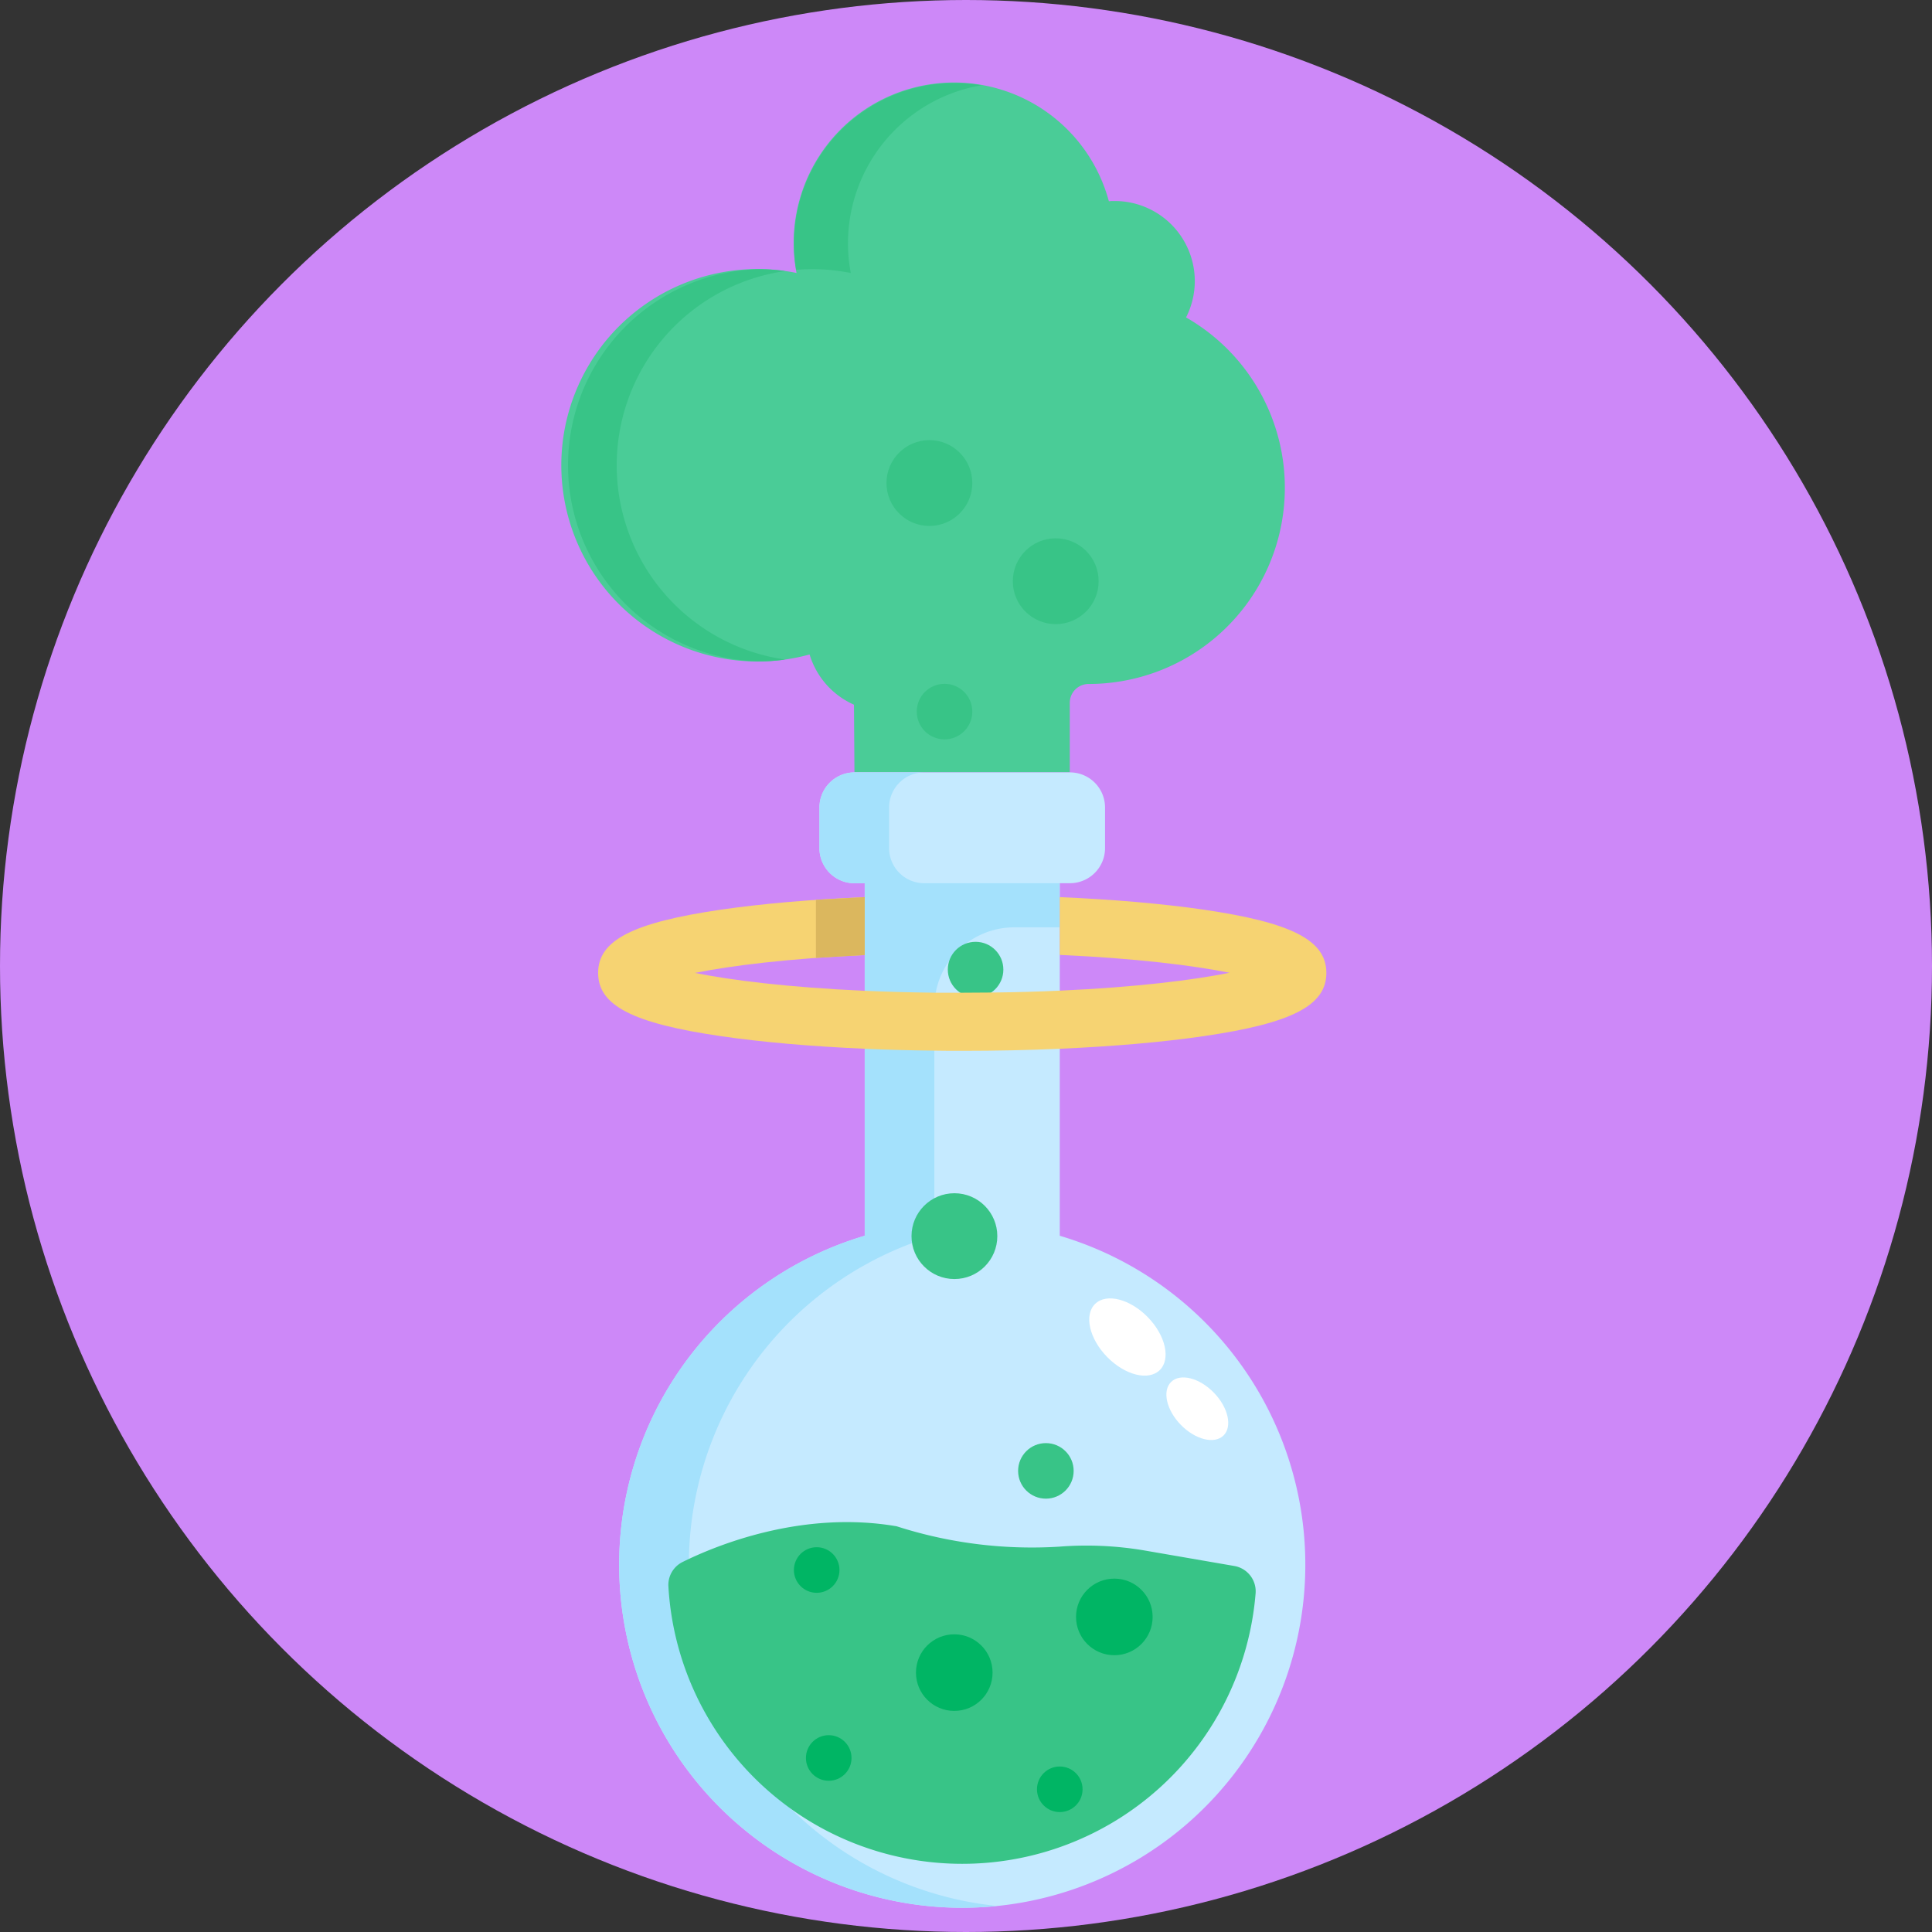 <svg height="512" viewBox="0 0 512 512" width="512" xmlns="http://www.w3.org/2000/svg"><rect x="0" y="0" width="512" height="512" fill="#333333" stroke="none"/><g id="BULINE"><circle cx="256" cy="256" fill="#cd88f8" r="256"/></g><g id="Icons"><path d="m314.35 84.06a21.22 21.22 0 0 0 -19-30.79c-.51 0-1 0-1.49.07a42.49 42.49 0 0 0 -82.77 19 52 52 0 1 0 3.46 101.1 21.26 21.26 0 0 0 11.76 13.31l.13 17.91h57.06v-18.4a5 5 0 0 1 5.12-5 52 52 0 0 0 25.64-97.17z" fill="#4acc97"/><path d="m208.07 174.78a52.67 52.67 0 0 1 -7.15.5 52 52 0 0 1 0-103.95 50.64 50.64 0 0 1 7.11.51 52 52 0 0 0 0 102.94z" fill="#38c487"/><path d="m215.25 71.33c-1.43 0-2.85.07-4.26.18a42.54 42.54 0 0 1 49.08-48.91 42.51 42.51 0 0 0 -35.35 41.9 43.25 43.25 0 0 0 .74 7.85 51.91 51.91 0 0 0 -10.21-1.02z" fill="#38c487"/><path d="m280.85 327.47v-93.41h2.69a9.31 9.31 0 0 0 9.31-9.31v-10.75a9.31 9.31 0 0 0 -9.31-9.31h-57.07a9.31 9.31 0 0 0 -9.31 9.31v10.77a9.31 9.31 0 0 0 9.31 9.31h2.69v93.41a90.92 90.92 0 1 0 51.69 0z" fill="#c5eaff"/><path d="m247.62 327.47v-60.53a21.19 21.19 0 0 1 21.19-21.19h12v-11.69h-35.88a9.31 9.31 0 0 1 -9.31-9.31v-10.75a9.31 9.31 0 0 1 9.31-9.31h-18.45a9.32 9.32 0 0 0 -9.32 9.32v10.76a9.3 9.3 0 0 0 9.31 9.3h2.69v93.41a90.92 90.92 0 0 0 35.07 177.62 90.93 90.93 0 0 1 -16.61-177.63z" fill="#a4e1fc"/><path d="m327.09 415a6.82 6.82 0 0 1 5.66 7.23 78 78 0 0 1 -155.62-1.88 6.78 6.78 0 0 1 3.79-6.42c8.84-4.37 31.56-13.76 56.7-9.45a116.88 116.88 0 0 0 43.1 5.4 91.8 91.8 0 0 1 22.52 1z" fill="#38c487"/><circle cx="295.31" cy="428.5" fill="#00b564" r="10.15"/><circle cx="252.89" cy="443.26" fill="#00b564" r="10.15"/><circle cx="216.43" cy="416.07" fill="#00b564" r="6.04"/><circle cx="219.62" cy="465.88" fill="#00b564" r="6.04"/><circle cx="280.85" cy="474.18" fill="#00b564" r="6.04"/><ellipse cx="298.83" cy="354.09" fill="#fff" rx="7.54" ry="12.26" transform="matrix(.716 -.698 .698 .716 -162.34 309.38)"/><ellipse cx="317.36" cy="373.08" fill="#fff" rx="6.11" ry="9.93" transform="matrix(.716 -.698 .698 .716 -170.34 327.72)"/><g fill="#38c487"><circle cx="279.78" cy="154.03" r="11.37"/><circle cx="246.3" cy="128.01" r="11.37"/><circle cx="250.31" cy="188.58" r="7.36"/><circle cx="252.93" cy="327.59" r="11.37"/><circle cx="277.17" cy="389.8" r="7.36"/><circle cx="258.54" cy="256.95" r="7.36"/></g><path d="m280.85 245.75v-8c14.21.61 27.25 1.74 38.07 3.31 23.45 3.43 32.58 8.13 32.58 16.77s-9.13 13.35-32.58 16.77c-10.82 1.58-23.86 2.71-38.07 3.33-8.29.37-17 .55-25.84.55-2.48 0-4.94 0-7.39-.05-6.31-.07-12.49-.24-18.46-.5-14.21-.62-27.24-1.75-38.06-3.33-23.45-3.42-32.59-8.13-32.59-16.77s9.14-13.34 32.59-16.77c10.82-1.57 23.85-2.7 38.06-3.31v15.35c-20.32.91-35.4 2.81-45 4.73 9.56 1.93 24.64 3.83 45 4.74q8.76.39 18.82.51 3.21 0 6.55 0h.47q3.9 0 7.63-.05 9.71-.1 18.21-.5c20.33-.91 35.41-2.81 45-4.74-9.56-1.92-24.64-3.82-45-4.73" fill="#f6d372"/><path d="m229.16 237.74v15.35l-12.93.76v-15.39z" fill="#dbb75e"/></g></svg>